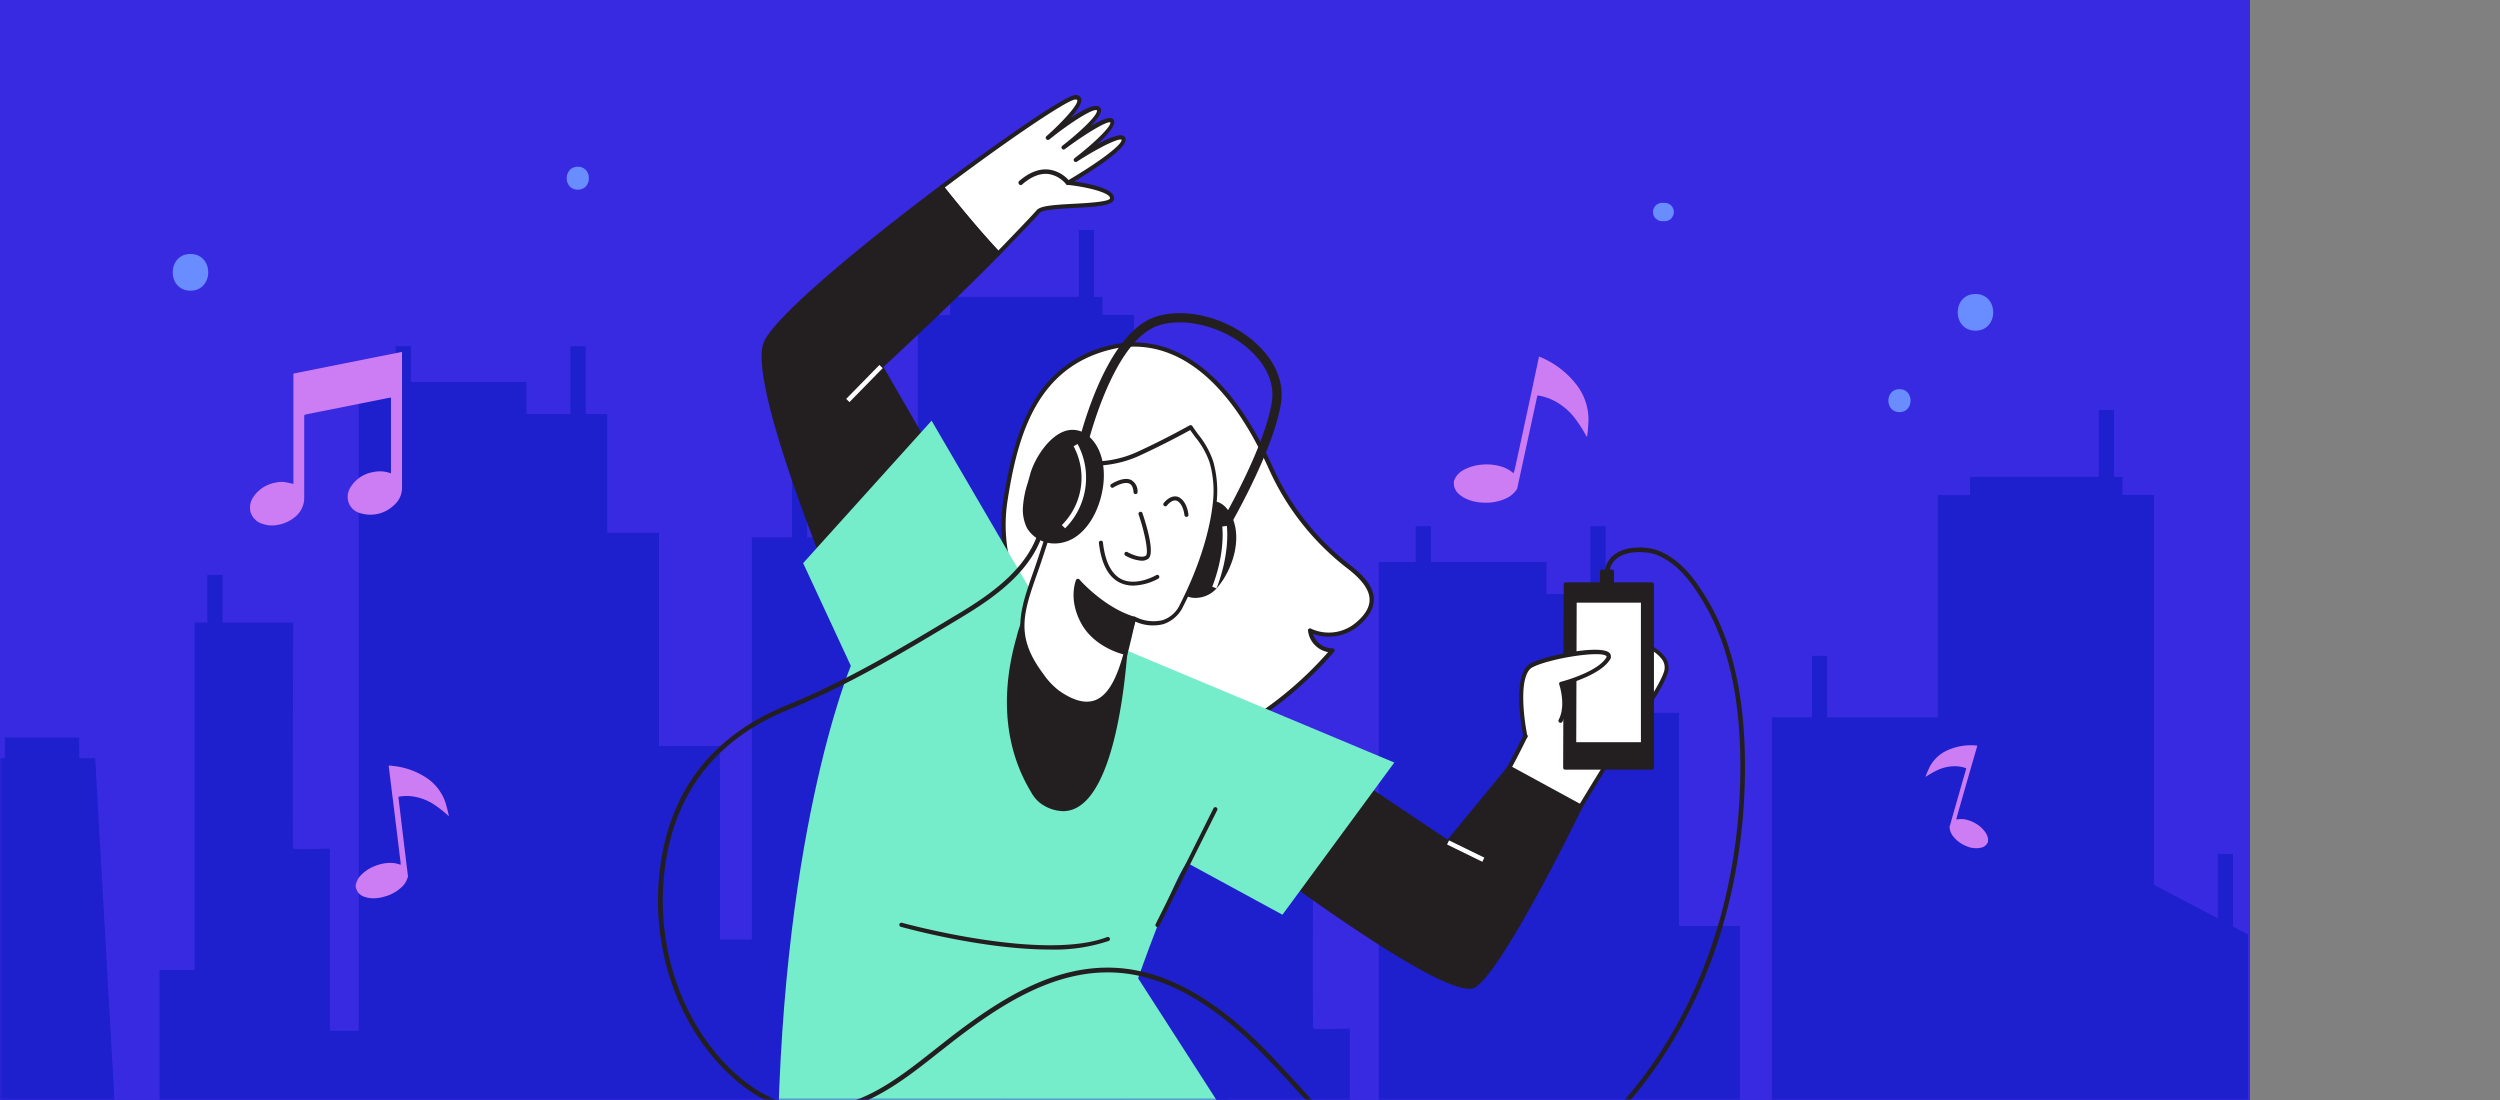 <svg xmlns="http://www.w3.org/2000/svg" xmlns:xlink="http://www.w3.org/1999/xlink" width="500" height="220"><rect width="100%" height="100%" fill="#808080" stroke="none"/><defs><path id="a" d="M0 0h450v220H0z"/></defs><g fill="none" fill-rule="evenodd"><mask id="b" fill="#fff"><use xlink:href="#a"/></mask><use fill="#382AE1" xlink:href="#a"/><path fill="#1E1FCD" fill-rule="nonzero" d="M218.812 46v13.368h1.685v3.623h6.303v77.983l12.758 6.699v-12.891h3.046v14.545l2.984 1.543v112.908L31.9 266.214v-72.237h7.013V124.52h2.548v-9.55h3.045v9.55h14.15l-.001.014v.196c-.01 2.072-.088 19.036-.094 31.525v3.018c.003 5.998.028 10.37.094 10.445.066.075.784.104 1.747.108h.5c2.152-.008 5.071-.108 5.071-.108v36.439h5.786V76.399h7.379v-7.156h3.045V76.4h23.111v6.395h8.79v-13.55h3.045v13.55h4.314v23.771h10.353v42.63h12.18v38.692h6.384v-80.419h8.04V95.156h3.044v12.312h22.117V63.022h6.455v-3.654h25.75V46h3.046zM15.842 147.489v4.151h3.198L25.475 265.9H-8l6.445-114.259H.962v-4.151h14.88z" mask="url(#b)"/><path fill="#1E1FCD" fill-rule="nonzero" d="M422.812 82v13.368h1.685v3.623h6.303v77.983l12.758 6.699v-12.891h3.046v14.545l2.984 1.543v112.908L235.9 302.214v-72.237h7.013V160.52h2.548v-9.55h3.045v9.55h14.15l-.001.014v.196c-.01 2.072-.088 19.036-.094 31.525v3.018c.003 5.998.028 10.37.094 10.445.066.075.784.104 1.747.108h.5c2.152-.008 5.071-.108 5.071-.108v36.439h5.786V112.399h7.379v-7.156h3.045v7.156h23.111v6.395h8.79v-13.55h3.045v13.55h4.314v23.771h10.353v42.63h12.18v38.692h6.384v-80.419h8.04v-12.312h3.044v12.312h22.117V99.022h6.455v-3.654h25.75V82h3.046zm-202.97 101.489v4.151h3.198l6.435 114.259H196l6.445-114.259h2.517v-4.151h14.88z" mask="url(#b)"/><g fill-rule="nonzero" mask="url(#b)"><path fill="#FFF" d="M224.743 27.894c-.147-2.117-9.625 4.042-9.625 4.042s8.029-6.159 7.34-7.698c-.688-1.54-9.734 5.196-9.734 5.196s8.257-6.351 6.982-7.707c-1.275-1.357-10.093 5.782-10.093 5.782s8.992-7.9 5.56-8.092c-1.541-.082-13.643 8.138-26.754 18.008 3.67 4.582 7.34 9.008 11.304 13.288 4.202-4.344 7.514-7.799 7.964-8.376 1.348-1.732 14.744-.577 14.799-2.694.055-2.117-8.826-3.08-8.826-3.08s11.23-6.552 11.083-8.669z"/><path fill="#231F20" d="M199.667 51.125a.404.404 0 01-.302-.128c-3.524-3.812-7.12-8.037-11.332-13.316a.421.421 0 01-.091-.311.458.458 0 01.165-.284c9.698-7.332 24.837-18.081 27.002-18.081.485-.046.942.234 1.12.687.293.825-.734 2.346-2.083 3.877 2.514-1.677 5.028-2.97 5.817-2.126.186.2.273.471.238.742-.064.751-.917 1.833-2.055 3.033 1.725-1.017 3.34-1.787 4.083-1.594a.77.77 0 01.55.43c.45.963-1.275 2.924-3.284 4.766 2.156-1.155 4.34-2.09 5.175-1.668a.834.834 0 01.468.715c.137 1.98-7.157 6.561-10.286 8.43 2.863.395 8.01 1.375 7.964 3.355 0 1.439-3.037 1.677-7.945 1.933-2.863.156-6.423.349-6.937 1.008-.514.66-3.028 3.281-7.991 8.413a.45.45 0 01-.276.12zM188.96 37.498c3.955 4.949 7.34 8.972 10.717 12.6 5.817-6.01 7.34-7.679 7.624-8.018.697-.916 3.322-1.1 7.551-1.329 2.496-.137 7.139-.384 7.157-1.118 0-1.072-4.367-2.208-8.45-2.657a.413.413 0 01-.358-.33.421.421 0 01.192-.45c5.441-3.152 11.01-7.11 10.937-8.247-.569-.394-4.68 1.613-8.982 4.408a.422.422 0 01-.477-.687c4.138-3.171 7.496-6.534 7.184-7.194-.615-.303-4.799 2.144-9.093 5.36a.422.422 0 01-.514-.668c2.634-2.034 6.845-5.728 6.955-6.983v-.1c-.514-.57-5.074 2.208-9.551 5.818a.432.432 0 01-.587-.064.403.403 0 010-.577c3.202-2.823 6.477-6.415 6.184-7.23 0-.083-.211-.12-.376-.129-1.257-.064-11.543 6.653-26.113 17.595z"/><path fill="#231F20" d="M153.058 68.876c-2.698 8.514 13.597 47.837 13.597 47.837l20.186-24.917c-.45-.77-10.653-18.493-10.653-18.493s15.057-13.92 23.452-22.59c-3.945-4.28-7.67-8.743-11.304-13.288-16.111 12.133-33.792 26.76-35.278 31.451z"/><path fill="#231F20" d="M166.655 117.117h-.1a.394.394 0 01-.313-.248c-.67-1.604-16.322-39.543-13.606-48.103 1.532-4.83 19.268-19.52 35.443-31.653a.404.404 0 01.56.064c4.193 5.26 7.78 9.476 11.295 13.27.14.157.14.393 0 .55-7.735 7.991-21.287 20.583-23.241 22.388a54892.79 54892.79 0 0010.505 18.218c.09.14.09.32 0 .459l-20.185 24.908a.404.404 0 01-.358.147zm21.635-79.133c-15.23 11.473-33.379 26.393-34.865 31.011-2.44 7.698 11.258 41.853 13.322 46.93l19.617-24.166-10.506-18.255a.421.421 0 01.083-.504c.146-.137 14.827-13.746 23.176-22.296-3.376-3.666-6.826-7.716-10.827-12.72z"/><path fill="#FFF" d="M201.044 109.529c1.651 11.418 9.257 21.077 17.515 29.902 4.945 5.242 11.01 10.576 18.25 10.237 3.458-.174 6.706-1.66 9.725-3.345a73.677 73.677 0 0019.974-16.212 4.476 4.476 0 01-4.468-3.995 8.854 8.854 0 009.175-1.027c5.615-4.453 2.89-8.385-1.404-11.702a51.724 51.724 0 01-15.551-19.62c-5.359-11.97-16.002-27.96-31.765-24.313-15.157 3.5-19.268 17.082-21.36 30.553a31.9 31.9 0 00-.091 9.522z"/><path fill="#231F20" d="M236.13 150.098c-7.111 0-13.02-5.223-17.874-10.383-7.753-8.247-15.91-18.264-17.625-30.122a32.412 32.412 0 01.064-9.696c.918-5.773 2.376-13.169 5.835-19.162a23.56 23.56 0 0115.837-11.74c7.193-1.658 20.937-.678 32.25 24.551a51.119 51.119 0 0015.424 19.465c3.211 2.483 4.716 4.665 4.734 6.882 0 1.833-1.11 3.72-3.33 5.499a9.276 9.276 0 01-8.854 1.384 4.12 4.12 0 003.899 2.886.413.413 0 01.395.239.403.403 0 01-.065.449 73.292 73.292 0 01-20.084 16.358c-2.835 1.576-6.24 3.216-9.91 3.39h-.697zm-9.295-80.773c-1.439 0-2.873.164-4.276.486-14.89 3.446-18.91 16.55-21.038 30.242a31.616 31.616 0 00-.064 9.439c1.679 11.638 9.744 21.536 17.432 29.674 4.882 5.186 10.818 10.447 17.92 10.08 3.495-.165 6.789-1.76 9.542-3.29a72.532 72.532 0 0019.267-15.533 4.924 4.924 0 01-4.018-4.316.403.403 0 01.183-.376.395.395 0 01.413 0 8.431 8.431 0 008.707-.972c2.01-1.603 3.028-3.225 3.01-4.83 0-1.905-1.45-3.94-4.404-6.222a52.017 52.017 0 01-15.672-19.776c-9.074-20.308-19.662-24.606-27.002-24.606z"/><path fill="#FFF" d="M305.851 145.37c-.642 2.538-11.184 21.343-11.184 21.343l13.763 7.432s12.45-20.84 13.514-22.223c1.065-1.384 10.093-13.398 11.323-17.613 1.23-4.216-7.45-7.332-11.01-6.993-3.56.34-15.763 15.515-16.406 18.054z"/><path fill="#231F20" d="M308.411 174.567a.361.361 0 01-.193-.055l-13.762-7.432a.403.403 0 01-.202-.257.394.394 0 010-.32c3.67-6.48 10.634-19.246 11.139-21.234.679-2.694 13.02-18.044 16.744-18.328 2.707-.23 8.35 1.41 10.616 4.15a3.598 3.598 0 01.844 3.373c-1.312 4.582-11.295 17.632-11.386 17.76-1.046 1.348-13.369 21.994-13.497 22.178a.395.395 0 01-.303.165zm-13.166-8.028l13.02 7.047c1.678-2.813 12.33-20.62 13.33-21.92 2.102-2.75 10.149-13.637 11.25-17.477a2.747 2.747 0 00-.689-2.611c-2.064-2.502-7.431-4.06-9.89-3.85-3.358.294-15.451 15.58-16.011 17.742-.606 2.392-9.487 18.347-11.01 21.069z"/><path fill="#231F20" d="M301.897 153.498l-12.295 14.975-26.516-17.751-11.295 21.004s37.554 28.161 42.876 25.467c5.321-2.694 21.442-35.924 21.442-35.924l-14.212-7.77z"/><path fill="#231F20" d="M293.814 197.761c-7.744 0-38.6-22.965-42.27-25.714a.412.412 0 01-.11-.514l11.294-21.004a.404.404 0 01.578-.147l26.195 17.55 12.066-14.663a.395.395 0 01.504-.1l14.258 7.77a.412.412 0 01.165.532c-.66 1.366-16.267 33.385-21.662 36.107-.32.141-.67.204-1.018.183zm-41.509-26.154c10.607 7.927 38.031 27.327 42.206 25.229 4.853-2.466 19.387-31.855 21.103-35.392l-13.616-7.433-12.084 14.718a.386.386 0 01-.532.083l-26.158-17.513-10.919 20.308zM313.155 116.878l-.12 36.62h17.351v-36.62z"/><path fill="#231F20" d="M330.386 153.938h-17.35a.404.404 0 01-.404-.412l.11-36.657a.413.413 0 01.413-.403h17.23c.224 0 .404.18.404.403v36.657a.403.403 0 01-.403.412zm-16.938-.806h16.516v-35.85H313.54l-.092 35.85z"/><path fill="#FFF" d="M314.916 120.113l-.091 28.776h13.781v-28.776z"/><path fill="#231F20" d="M328.606 149.301h-13.763a.404.404 0 01-.294-.119.403.403 0 01-.119-.302l.083-28.767a.422.422 0 01.422-.412h13.689c.228 0 .413.184.413.412v28.776a.413.413 0 01-.431.412zm-13.36-.861h12.938v-27.905h-12.846l-.091 27.905z"/><path fill="#FFF" d="M305.099 147.276s-2.587-12.335 1.294-14.269c3.88-1.933 17.221-4.197 15.157-1.173s-9.294 4.894-9.294 4.894 1.486 4.316-.147 7.377"/><path fill="#231F20" d="M305.099 147.688a.404.404 0 01-.404-.33c-.11-.513-2.615-12.674 1.514-14.727 3.35-1.658 14.157-3.794 15.735-1.997a1.09 1.09 0 01-.055 1.438c-1.835 2.75-7.496 4.49-9.11 4.95.339 1.2 1.11 4.636-.303 7.33a.422.422 0 01-.57.165.43.43 0 01-.173-.568c1.532-2.859.137-6.992.119-7.038a.412.412 0 010-.33.44.44 0 01.266-.21c.073 0 7.101-1.833 9.056-4.72.137-.202.174-.348.11-.422-.991-1.136-11.01.367-14.735 2.2-2.946 1.466-1.762 10.456-1.065 13.801a.412.412 0 01-.32.495l-.065-.037z"/><path fill="#75ECCA" d="M209.173 123.32l-22.855-39.185-25.69 28.491 9.541 20.546s-14.68 34.705-14.68 102.73c0 0 78.154-.339 97.825-.339l-25.69-39.91s6.423-18.493 9.735-23.112l19.13 10.402 22.37-30.434-69.686-29.188z"/><path fill="#231F20" d="M208.843 160.674c12.615 7.331 15.597-22.47 16.157-28.922.256-1.775.15-3.583-.312-5.316-.725-2.199-2.422-3.903-4.12-5.498-2.027-1.833-4.367-3.757-7.129-3.876a8.26 8.26 0 00-6.578 3.436 20.15 20.15 0 00-3.156 6.983c-2.973 10.365-2.863 21.307 2.871 30.728a6.591 6.591 0 001.991 2.263l.276.202z"/><path fill="#231F20" d="M212.614 162.232a7.934 7.934 0 01-3.973-1.21l-.285-.174a6.903 6.903 0 01-2.12-2.401c-5.256-8.642-6.266-19.373-2.917-31.048a20.562 20.562 0 013.22-7.12 8.6 8.6 0 016.919-3.593c2.826.119 5.22 1.988 7.34 3.986 1.725 1.586 3.468 3.336 4.23 5.636.473 1.793.586 3.662.33 5.499-.853 9.613-3.303 26.264-10.093 29.774a5.725 5.725 0 01-2.651.65zm.568-44.74a7.875 7.875 0 00-6.01 3.281 19.801 19.801 0 00-3.073 6.846c-3.294 11.455-2.312 21.994 2.826 30.406a6.17 6.17 0 001.835 2.136l.266.155c2.184 1.274 4.11 1.448 5.881.532 4.716-2.438 8.258-13.05 9.671-29.133a13.135 13.135 0 00-.294-5.16c-.697-2.116-2.358-3.775-4.01-5.296-2.054-1.888-4.302-3.666-6.871-3.767h-.22zm33.306-12.701c1.165 4.224-.743 9.604-3.606 12.729-1.908 2.062-6.092 2.612-6.936-.743a17 17 0 012.174-13.04c1.835-3.015 5.35-4.738 7.607-.862.335.603.591 1.247.761 1.916z"/><path fill="#231F20" d="M239.084 119.582a4.414 4.414 0 01-1.046-.12 3.393 3.393 0 01-2.487-2.593 17.477 17.477 0 012.184-13.334c1.285-2.062 3.101-3.308 4.799-3.299.963 0 2.349.45 3.505 2.447.364.63.648 1.305.844 2.007 1.266 4.582-.918 10.08-3.67 13.105a5.729 5.729 0 01-4.13 1.787zm3.404-18.54c-1.395 0-2.945 1.11-4.065 2.906a16.634 16.634 0 00-2.083 12.729c.19.978.93 1.758 1.9 1.997a4.765 4.765 0 004.34-1.43c2.587-2.803 4.697-8.091 3.523-12.343a7.711 7.711 0 00-.762-1.833c-.78-1.338-1.725-2.025-2.816-2.035l-.037.01z"/><path fill="#FFF" d="M226.808 123.696c-1.836 7.03-3.67 23.04-15.369 14.663a14.835 14.835 0 01-3.101-3.317c-5.762-7.67-4.12-12.51-1.138-20.931 1.285-3.666 2.395-7.332 3.67-10.997 1.276-3.666 3.377-7.112 5.12-10.585-.064.12 5.734.916 11.533-1.714 5.799-2.63 10.597-5.36 10.597-5.36 1.57 2.345 3.267 4.123 4.102 6.91.77 2.702.992 5.53.651 8.32-.734 6.846-3.477 14.25-6.588 20.363-3.11 6.112-9.477 2.648-9.477 2.648z"/><path fill="#231F20" d="M217.348 141.172c-1.835 0-3.881-.824-6.157-2.456a15.32 15.32 0 01-3.193-3.409c-5.936-7.908-4.147-12.958-1.192-21.315.614-1.76 1.202-3.565 1.77-5.307.615-1.878 1.248-3.812 1.927-5.709a60.45 60.45 0 013.624-7.725c.514-.972 1.028-1.943 1.514-2.914a.413.413 0 01.56-.184 21.125 21.125 0 0011.148-1.723 155.555 155.555 0 0010.56-5.351.432.432 0 01.56.137c.395.587.79 1.136 1.184 1.677a17.241 17.241 0 012.972 5.334c.783 2.76 1.01 5.647.67 8.495-.67 6.13-3.018 13.416-6.633 20.5a6.695 6.695 0 01-3.973 3.602 8.515 8.515 0 01-5.625-.504 96.92 96.92 0 00-.568 2.391c-1.212 5.251-2.863 12.455-7.24 14.104a5.51 5.51 0 01-1.908.357zm-1.101-48.176c-.44.917-.918 1.76-1.376 2.64a60.01 60.01 0 00-3.579 7.624c-.67 1.833-1.302 3.813-1.917 5.682-.615 1.87-1.156 3.556-1.78 5.324-2.964 8.377-4.588 12.986 1.082 20.537a14.55 14.55 0 003.01 3.235c2.88 2.071 5.34 2.75 7.34 1.998 3.954-1.494 5.505-8.43 6.716-13.499.248-1.063.468-2.062.698-2.914a.43.43 0 01.605-.266 8.01 8.01 0 005.505.67 5.842 5.842 0 003.46-3.172c3.568-7 5.899-14.186 6.55-20.216a20.66 20.66 0 00-.642-8.156 16.573 16.573 0 00-2.881-5.086c-.33-.449-.67-.916-.99-1.384a164.07 164.07 0 01-10.295 5.187 22.044 22.044 0 01-11.506 1.796z"/><path fill="#231F20" d="M224.88 130.496s-5.679-1.292-8.257-6.011c-2.578-4.72-1.018-8.34-1.018-8.34s4.954 5.728 11.22 7.579l-1.944 6.772z"/><path fill="#231F20" d="M224.88 130.9h-.091c-.239-.056-5.89-1.384-8.533-6.205-2.642-4.82-1.11-8.54-1.046-8.697a.404.404 0 01.312-.238.422.422 0 01.367.129c0 .055 4.964 5.663 11.01 7.46a.404.404 0 01.276.503l-1.9 6.754a.404.404 0 01-.394.293zm-9.12-13.958a10.217 10.217 0 001.203 7.332c2.1 3.83 6.358 5.333 7.633 5.709l1.716-6.003c-5.074-1.622-9.184-5.599-10.551-7.038zm12.598-4.792a7.64 7.64 0 01-3.275-1.027.406.406 0 11.403-.705c.707.403 2.753 1.32 3.67.723.597-.384-.055-4.15-1.431-8.247a.406.406 0 11.77-.257c.827 2.447 2.579 8.248 1.093 9.164-.369.23-.795.351-1.23.349z"/><path fill="#231F20" d="M226.68 117.117a6.135 6.135 0 01-2.753-.605c-2.294-1.137-3.67-3.803-4.148-7.927a.413.413 0 01.358-.45.404.404 0 01.45.358c.431 3.83 1.67 6.287 3.67 7.331 3.055 1.512 6.955-.779 6.991-.797a.404.404 0 01.56.138.412.412 0 01-.138.559 11.02 11.02 0 01-4.99 1.393zm.43-18.292a.404.404 0 01-.403-.376c-.065-.916-.33-1.475-.808-1.714-.917-.476-2.633.385-3.202.761a.407.407 0 01-.45-.678c.101-.064 2.45-1.586 4.01-.807a2.611 2.611 0 011.257 2.383.403.403 0 01-.376.43h-.028zm10.176 4.545a.404.404 0 01-.404-.366s-.184-2.016-1.33-2.75c-.991-.65-2.148.834-2.157.853a.404.404 0 01-.569.073.403.403 0 01-.082-.568c.56-.733 1.954-1.888 3.257-1.036 1.477.972 1.68 3.281 1.688 3.373a.403.403 0 01-.367.44l-.036-.019zm-32.27-2.217a8.138 8.138 0 00.735 4.26c1.302 2.411 4.514 3.392 7.138 2.613 6.854-2.026 10.148-15.048 4.964-20.162-4.817-4.747-10.286 2.75-11.414 7.176-.523 2.08-1.349 4.005-1.422 6.113z"/><path fill="#231F20" d="M211.054 108.695a6.424 6.424 0 01-5.661-3.089 8.34 8.34 0 01-.78-4.472c.126-1.534.434-3.047.917-4.509.166-.559.33-1.118.477-1.677.799-3.079 3.762-7.853 7.258-8.816a4.83 4.83 0 014.835 1.448c2.505 2.466 3.322 6.929 2.138 11.648-1.183 4.72-3.964 8.248-7.267 9.164a7.137 7.137 0 01-1.917.303zm-5.634-7.524a7.653 7.653 0 00.688 4.06 5.83 5.83 0 006.67 2.41c3.038-.917 5.607-4.197 6.708-8.605 1.1-4.408.376-8.615-1.918-10.878a4.03 4.03 0 00-4.055-1.256c-3.156.917-5.955 5.435-6.689 8.248a59.1 59.1 0 01-.477 1.705 18.63 18.63 0 00-.918 4.316h-.009z"/><path fill="#231F20" d="M243.12 109.208a.918.918 0 01-.788-1.393c.1-.165 10.276-16.88 12.02-27.3.632-3.776-1.047-7.606-4.726-10.805-5.028-4.362-12.533-6.314-17.846-4.637-9.45 2.988-14.478 24.743-14.533 24.927a.918.918 0 01-1.79-.403c.212-.917 5.322-22.975 15.773-26.274 5.973-1.879 14.029.174 19.598 5.003 4.184 3.666 6.083 8.065 5.34 12.491-1.835 10.777-11.845 27.254-12.267 27.951a.918.918 0 01-.78.44z"/><path fill="#231F20" d="M292.868 239a31.312 31.312 0 01-9.68-1.567 31.764 31.764 0 01-10.156-5.902c-5.092-4.115-9.579-9.027-13.919-13.746-2.752-3.015-5.597-6.13-8.57-9.008-9.312-9.018-18.56-13.82-27.525-14.26-12.056-.605-22.745 6.278-32.489 13.801-.917.733-1.908 1.494-2.881 2.264-7.881 6.24-16.818 13.306-27.828 11.648-7.505-1.128-13.332-6.296-16.892-10.43-8.762-10.18-12.845-24.743-10.817-38.865 2.147-15.212 10.634-25.934 25.232-31.873 12.083-4.911 23.488-11.785 34.526-18.429l.091-.045c6.836-4.124 14.093-9.403 16.048-17.32a.471.471 0 01.917.22c-2.037 8.247-9.469 13.663-16.47 17.878l-.082.055c-11.065 6.663-22.506 13.554-34.654 18.494-14.277 5.8-22.571 16.275-24.672 31.158-1.964 13.856 2 28.106 10.57 38.086 3.459 4.023 9.101 9.045 16.331 10.127 10.616 1.603 19.011-5.04 27.122-11.456l2.89-2.272c9.891-7.634 20.745-14.617 33.095-13.994 9.175.458 18.625 5.343 28.103 14.516 2.991 2.905 5.845 6.03 8.607 9.054 4.312 4.729 8.771 9.614 13.817 13.682a30.956 30.956 0 009.854 5.746c12.396 3.996 24.773.064 36.875-11.693 17.956-17.485 28.076-43.988 27.755-72.8-.147-13.453-2.66-23.965-7.689-32.148-2.027-3.309-4.587-6.993-8.753-8.835-2.128-.916-7.12-1.264-9.046 1.44-.734 1.035-.808 2.254-.918 3.802 0 .67-.092 1.42-.193 2.236a.463.463 0 01-.917-.119c.11-.788.147-1.493.193-2.172.1-1.63.192-3.033 1.082-4.28 2.239-3.143 7.726-2.813 10.166-1.74 4.441 1.942 7.056 5.764 9.175 9.164 5.12 8.33 7.67 18.997 7.827 32.624.32 29.032-9.891 55.81-28.03 73.46-9.194 8.99-18.617 13.49-28.095 13.499zM204.172 37.022a.477.477 0 01-.348-.156.467.467 0 010-.65c2.018-1.751 4.019-2.52 5.954-2.301a6.424 6.424 0 014.166 2.374c.145.206.1.49-.1.641a.46.46 0 01-.643-.1 5.58 5.58 0 00-3.523-2.026c-1.67-.193-3.432.513-5.249 2.09a.45.45 0 01-.257.128z"/><path fill="#231F20" d="M231.505 185.39a.478.478 0 01-.192 0 .43.43 0 01-.184-.569l11.579-23.185a.417.417 0 01.743.376l-11.57 23.148a.413.413 0 01-.376.23zm-21.57 4.518c-13.259 0-28.838-4.29-29.7-4.528a.422.422 0 11.22-.806c.284.073 28.103 7.744 40.967 2.84.218-.08.46.031.541.248a.403.403 0 01-.239.532 34.077 34.077 0 01-11.79 1.714zM320.403 114.312h2v2.969h-2z"/><path fill="#231F20" d="M322.403 117.685h-2a.413.413 0 01-.413-.404v-2.969a.403.403 0 01.413-.403h2c.223 0 .404.18.404.403v2.97a.403.403 0 01-.404.403zm-1.596-.816H322v-2.153h-1.193v2.153z"/><path fill="#FFF" d="M213.026 105.661l-.66-.641a13.34 13.34 0 002.358-15.763l.789-.467a14.283 14.283 0 01-2.487 16.871zm30.278 12.024l-.853-.34c2.68-6.9 2-11.995 2-12.041l.918-.128c.018.192.706 5.36-2.065 12.509zM169.236 79.78l6.647-6.787.655.64-6.646 6.788zM289.407 168.901l.403-.823 7.062 3.453-.403.824z"/><path fill="#CD7DF3" d="M53.797 105.082c-.386-.091-.799-.155-1.175-.284a3.503 3.503 0 01-2.514-2.392 3.662 3.662 0 01.55-2.978 6.67 6.67 0 014.423-2.896c1.184-.266 1.716-.201 3.597.257V74.72l21.727-4.343v26.988a4.58 4.58 0 01-1.606 3.666 6.777 6.777 0 01-6.634 1.631 3.366 3.366 0 01-2.514-2.383 3.552 3.552 0 01.542-2.969 6.616 6.616 0 014.44-2.896 6.301 6.301 0 013.56.257V79.496l-1.541.302a5773.252 5773.252 0 01-15.479 3.089c-.284.055-.33.165-.33.421v16.093a4.92 4.92 0 01-2.12 4.206 7.271 7.271 0 01-3.467 1.411 1.58 1.58 0 00-.193.064h-1.266zm343.808 63.248v-.523a2.802 2.802 0 00-.523-1.328 5.832 5.832 0 00-1.77-1.677 6.528 6.528 0 00-2.303-.917c-.521-.1-1.057-.1-1.578 0h-.138a1.108 1.108 0 010-.183c.092-.358.183-.706.284-1.045l1.835-6.415c.67-2.328 1.35-4.655 2.019-6.983v-.137l-.642-.055a11.426 11.426 0 00-5.13.916 7.402 7.402 0 00-3.587 3.143c-.23.404-.403.834-.596 1.265-.129.275-.23.568-.349.852a.467.467 0 000 .12l.23-.138c.728-.478 1.492-.9 2.284-1.265a8.156 8.156 0 013.9-.696 7.136 7.136 0 011.688.376.76.76 0 000 .137c-1.113 3.861-2.217 7.72-3.312 11.574a.53.53 0 000 .211c.078.682.367 1.322.825 1.833a6.045 6.045 0 002.147 1.659l.716.311.66.193h.184a4.18 4.18 0 001.652 0c.459-.065.879-.293 1.183-.642.1-.139.191-.282.276-.43l.045-.156zm-326.47 9.016c0-.22 0-.45.102-.67.16-.604.477-1.157.917-1.603a7.68 7.68 0 012.624-1.787 8.413 8.413 0 013.138-.706 5.511 5.511 0 012.028.321l.174.064c.005-.079.005-.159 0-.238 0-.467-.092-.916-.147-1.393-.348-2.89-.7-5.77-1.055-8.642-.385-3.134-.78-6.259-1.165-9.384v-.183c.284 0 .569 0 .835.064 2.281.227 4.479.977 6.423 2.19a9.643 9.643 0 013.954 4.766c.2.57.369 1.152.505 1.74.11.386.183.78.275 1.174a.293.293 0 010 .156l-.266-.23a22.815 22.815 0 00-2.68-2.089 10.44 10.44 0 00-4.853-1.677 9.241 9.241 0 00-2.248.128c.005.058.005.117 0 .175.612 5.18 1.239 10.373 1.881 15.579a.65.65 0 010 .265 4.316 4.316 0 01-1.44 2.227 7.71 7.71 0 01-3.102 1.686c-.32.101-.651.175-.972.257l-.918.11H75a5.4 5.4 0 01-2.13-.293 2.44 2.44 0 01-1.375-1.054 4.634 4.634 0 01-.276-.614l-.082-.34zm219.697-81.28c.119-.238.22-.485.357-.705a4.393 4.393 0 011.689-1.457 9.276 9.276 0 013.67-.99 10.104 10.104 0 013.817.43 6.36 6.36 0 012.165 1.165l.174.137a1.63 1.63 0 00.11-.266c.138-.54.266-1.081.386-1.631l2.202-10.172c.789-3.666 1.575-7.35 2.358-11.052l.046-.22c.32.137.624.256.917.394a17.815 17.815 0 016.368 4.985 11.484 11.484 0 012.605 6.937c0 .72-.036 1.439-.11 2.154 0 .486-.1.916-.156 1.439a.394.394 0 01-.055.165l-.22-.358a26.572 26.572 0 00-2.202-3.4 12.402 12.402 0 00-4.826-3.803 10.543 10.543 0 00-2.587-.724h-.065a1.42 1.42 0 01-.046.211l-3.963 18.274a.916.916 0 01-.12.302 5.192 5.192 0 01-2.495 1.952 9.396 9.396 0 01-4.166.687c-.403 0-.798-.055-1.202-.091l-1.055-.22-.174-.074a6.425 6.425 0 01-2.285-1.164 3.033 3.033 0 01-1.147-1.732 7.58 7.58 0 01-.064-.797l.074-.376z"/><path fill="#698DFF" d="M38.092 50.8c-4.725 0-4.734 7.331 0 7.331 4.735 0 4.735-7.33 0-7.33zm357 8c-4.725 0-4.734 7.331 0 7.331 4.735 0 4.735-7.33 0-7.33zm-60.38-16.883a1.933 1.933 0 00-.467-.806l-.376-.284a1.837 1.837 0 00-.918-.257h-.514a1.34 1.34 0 00-.706.165c-.23.07-.435.2-.596.376a1.43 1.43 0 00-.377.586c-.115.217-.169.461-.156.706l.065.495c.086.304.247.58.468.806l.376.285c.279.161.595.246.917.247h.514c.245.014.49-.04.707-.156.226-.075.43-.204.596-.376a2.07 2.07 0 00.532-1.3c-.018-.157-.046-.322-.064-.487zm-219.15-8.568c-2.955 0-2.964 4.582 0 4.582 2.963 0 2.954-4.582 0-4.582zm264.333 44.49c-2.955 0-2.955 4.583 0 4.583 2.954 0 2.954-4.582 0-4.582z"/></g></g></svg>